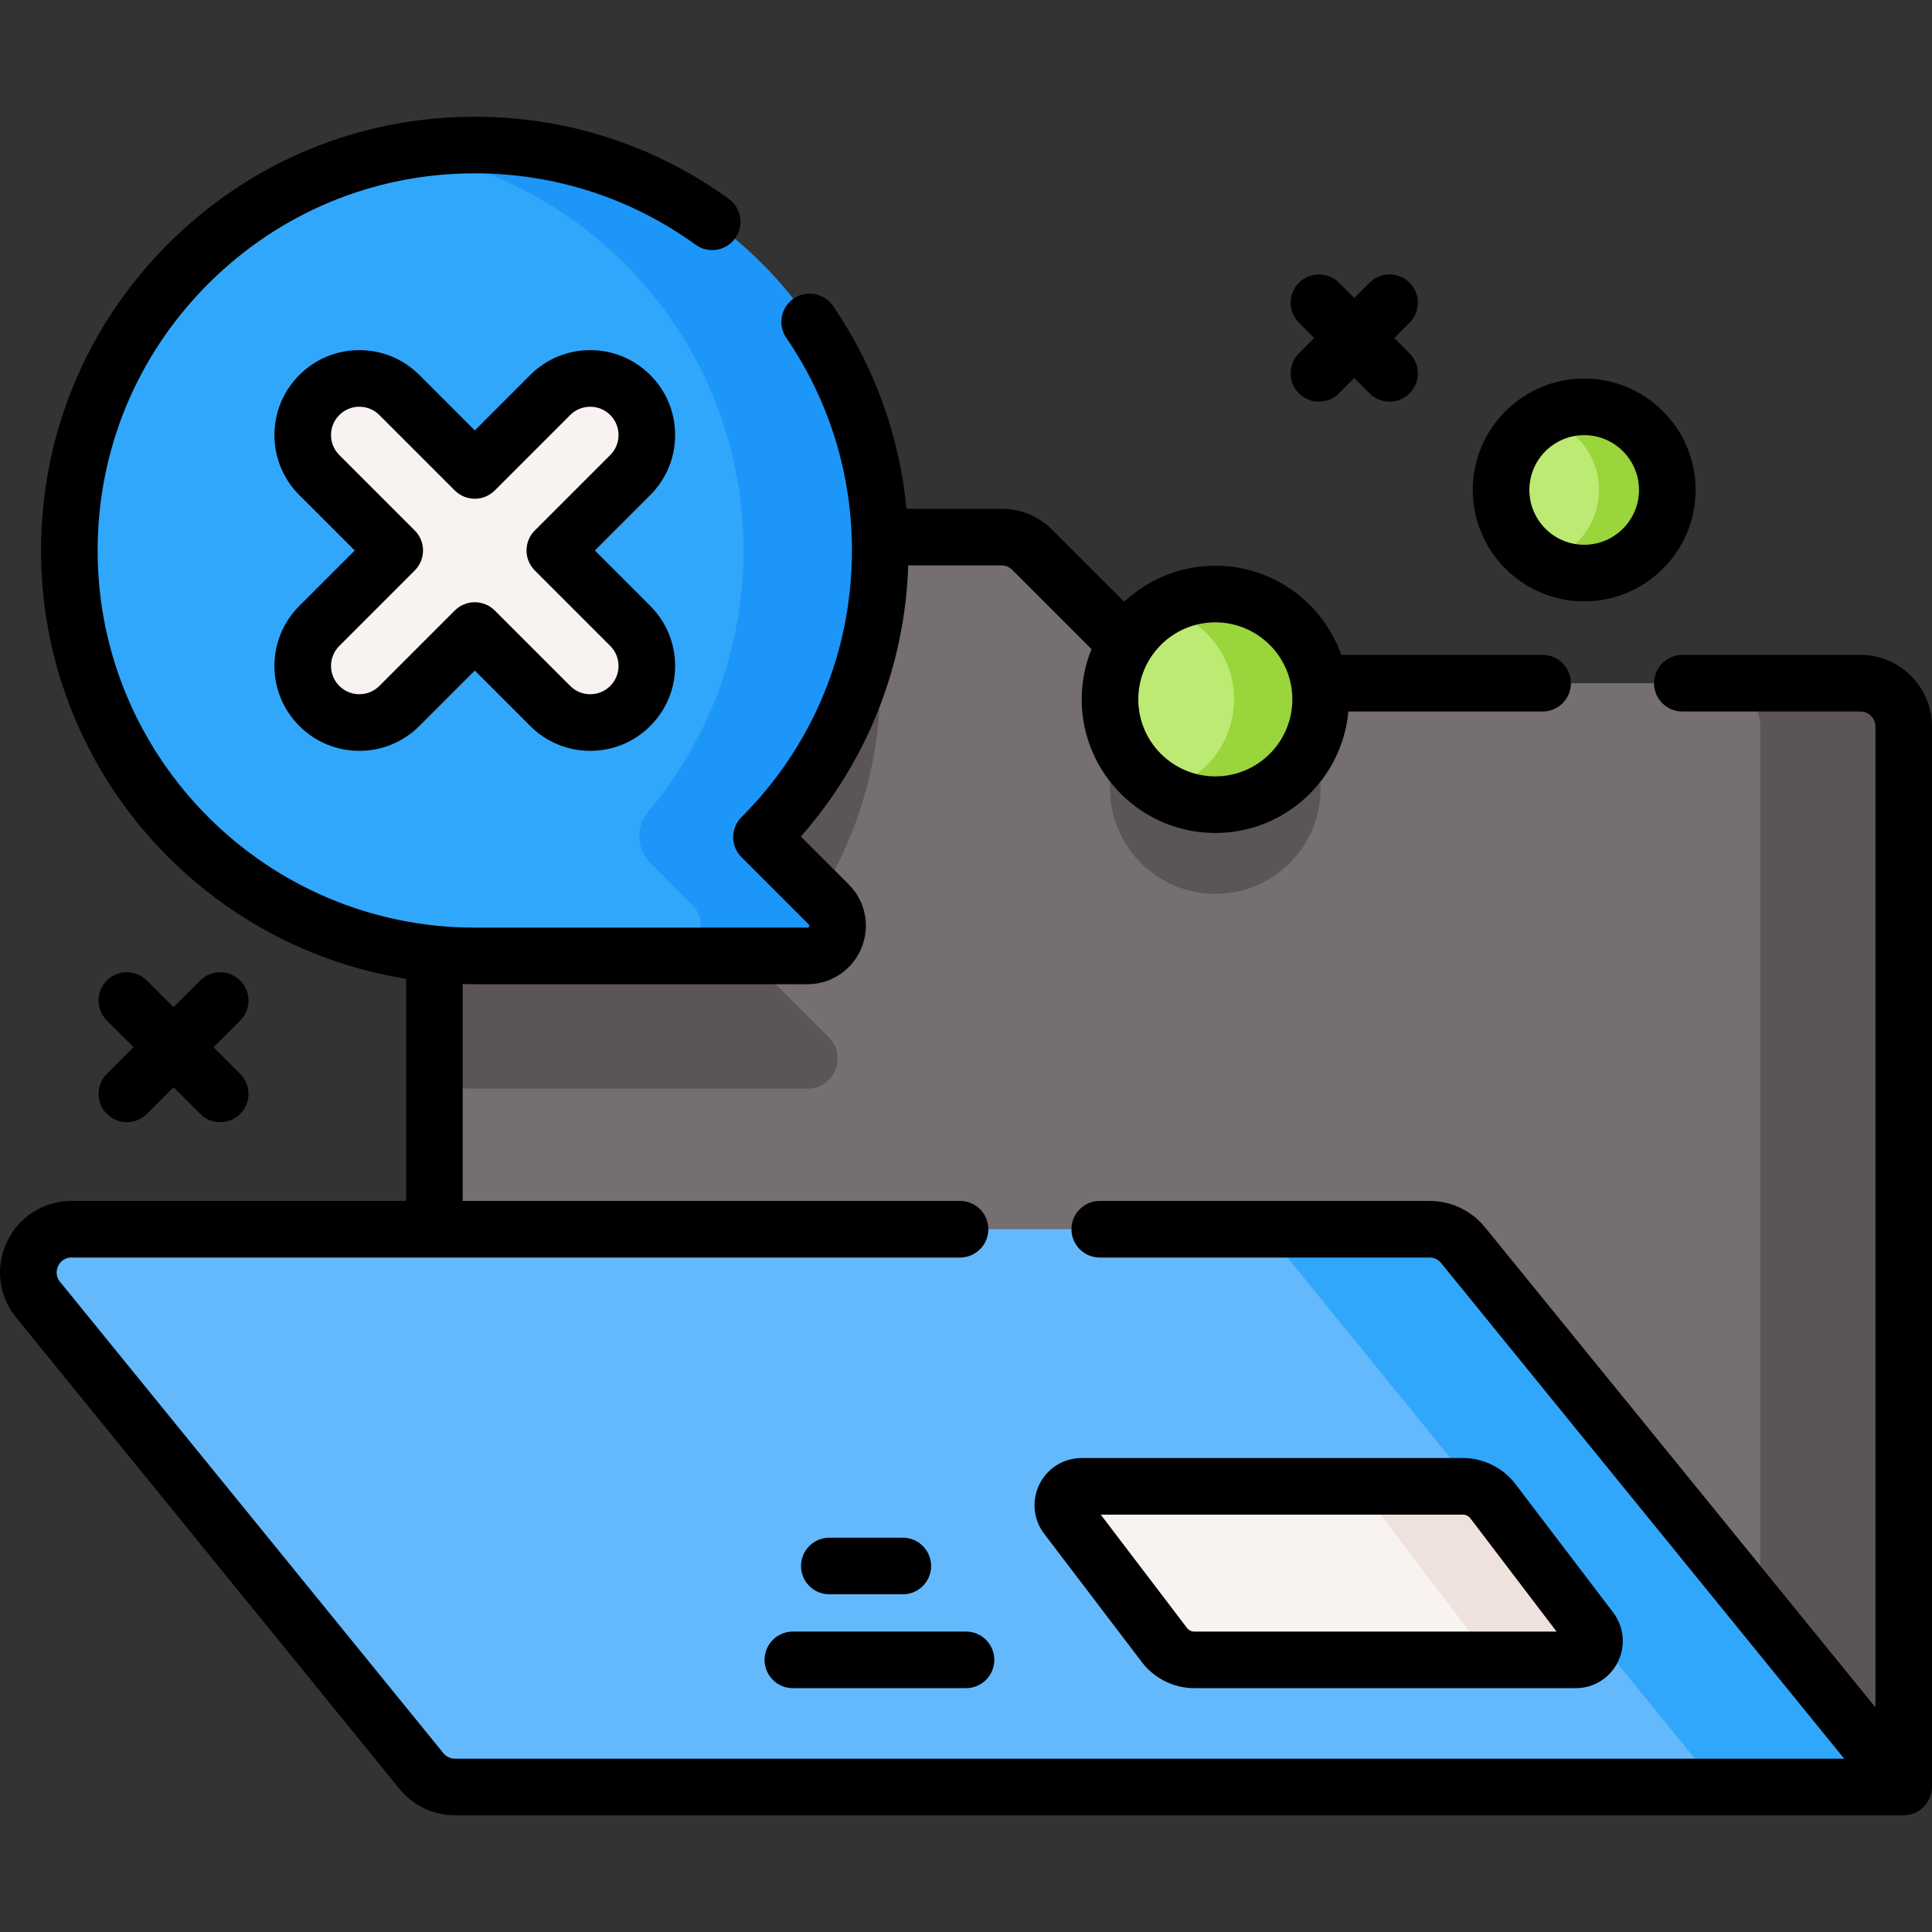 <svg id="Capa_1" enable-background="new 0 0 512.005 512.005" height="512" viewBox="0 0 512.005 512.005" width="512" xmlns="http://www.w3.org/2000/svg"><rect x="0" y="0" width="512.005" height="512.005" fill="#333333" stroke="none"/><g><g><path d="m504.505 192.505v281.06h-377.93c-6.33 0-11.45-5.13-11.45-11.45v-308.33c0-6.33 5.12-11.45 11.45-11.45h138.86c3.03 0 5.94 1.2 8.09 3.35l32.02 32.02c2.15 2.15 5.06 3.35 8.1 3.35h179.41c6.32 0 11.45 5.13 11.45 11.45z" fill="#756f6f"/><g fill="#5b5555"><circle cx="322.076" cy="208.968" r="27.913"/><path d="m219.615 274.855c5.04 5.03 1.48 13.65-5.65 13.65h-88.14c-3.61 0-7.18-.18-10.7-.52v-134.2c0-6.33 5.12-11.45 11.45-11.45h99.51c4.64 12.01 7.19 25.07 7.19 38.72 0 29.67-12.03 56.53-31.47 75.98z"/><path d="m504.505 192.505v281.06h-38.02v-281.06c0-6.32-5.12-11.45-11.45-11.45h38.02c6.32 0 11.45 5.13 11.45 11.45z"/></g><path d="m387.728 329.985 116.776 143.583h-383.94c-3.446 0-6.708-1.552-8.882-4.225l-101.589-124.91c-6.084-7.481-.761-18.673 8.882-18.673h359.871c3.446 0 6.708 1.552 8.882 4.225z" fill="#64b9fc"/><path d="m504.505 473.565h-49.24l-116.77-143.58c-2.18-2.67-5.44-4.23-8.88-4.23h49.23c3.45 0 6.71 1.56 8.88 4.23z" fill="#31a7fb"/><path d="m417.555 439.889h-101.018c-3.123 0-6.066-1.459-7.958-3.944l-25.889-34.017c-2.505-3.292-.158-8.028 3.979-8.028h101.018c3.123 0 6.066 1.459 7.958 3.944l25.889 34.017c2.505 3.291.157 8.028-3.979 8.028z" fill="#f8f3f1"/><path d="m417.555 439.887h-32.5c4.14 0 6.49-4.73 3.98-8.03l-25.89-34.01c-1.89-2.49-4.83-3.95-7.95-3.95h32.49c3.13 0 6.07 1.46 7.96 3.95l25.89 34.01c2.5 3.3.16 8.03-3.98 8.03z" fill="#efe2dd"/><path d="m233.274 145.886c0-59.343-48.107-107.45-107.449-107.45-59.288 0-107.451 48.163-107.451 107.451.001 59.343 48.107 107.449 107.45 107.449h88.14c7.126 0 10.695-8.616 5.656-13.655l-17.817-17.817c19.444-19.444 31.471-46.306 31.471-75.978z" fill="#31a7fb"/><path d="m219.615 239.685c5.04 5.04 1.48 13.65-5.65 13.65h-36.24c7.12 0 10.69-8.61 5.65-13.65l-11.048-11.054c-3.675-3.677-3.908-9.546-.558-13.521 15.763-18.696 25.266-42.855 25.266-69.225 0-53.16-38.61-97.31-89.32-105.92 4.907-.842 9.926-1.343 15.032-1.487 60.092-1.693 109.513 45.47 110.513 105.577.506 30.394-11.616 57.971-31.455 77.81z" fill="#1c96f9"/><path d="m147.037 145.886 19.988-19.988c5.858-5.858 5.858-15.355 0-21.213-5.857-5.858-15.355-5.858-21.213 0l-19.988 19.988-19.988-19.988c-5.857-5.858-15.355-5.858-21.213 0-5.858 5.857-5.858 15.355 0 21.213l19.988 19.988-19.988 19.988c-5.858 5.858-5.858 15.355 0 21.213 2.929 2.929 6.768 4.394 10.606 4.394s7.678-1.464 10.606-4.394l19.988-19.988 19.988 19.988c2.929 2.929 6.767 4.394 10.606 4.394 3.838 0 7.678-1.465 10.606-4.394 5.858-5.857 5.858-15.355 0-21.213z" fill="#f8f3f1"/><circle cx="322.076" cy="185.34" fill="#bcea73" r="27.913"/><path d="m349.987 185.337c0 15.421-12.5 27.922-27.909 27.922-5.166 0-10.013-1.403-14.159-3.865 10.957-2.526 19.121-12.335 19.121-24.057 0-11.71-8.151-21.532-19.108-24.057 4.146-2.449 8.98-3.852 14.146-3.852 15.408-.001 27.909 12.5 27.909 27.909z" fill="#99d53b"/><circle cx="419.83" cy="129.845" fill="#bcea73" r="22.027"/><path d="m441.856 129.843c0 12.17-9.865 22.034-22.025 22.034-4.077 0-7.902-1.107-11.173-3.05 8.647-1.993 15.089-9.734 15.089-18.984 0-9.241-6.432-16.992-15.079-18.985 3.271-1.933 7.086-3.04 11.163-3.04 12.16 0 22.025 9.865 22.025 22.025z" fill="#99d53b"/></g><g><path d="m512.004 192.508c0-10.448-8.501-18.949-18.949-18.949h-47.216c-4.142 0-7.5 3.358-7.5 7.5s3.358 7.5 7.5 7.5h47.216c2.177 0 3.949 1.771 3.949 3.949v259.951l-103.457-127.207c-3.614-4.443-8.972-6.992-14.7-6.992h-87.397c-4.142 0-7.5 3.358-7.5 7.5s3.358 7.5 7.5 7.5h87.396c1.194 0 2.31.531 3.063 1.457l106.828 131.351h-368.172c-1.194 0-2.311-.531-3.064-1.458l-101.59-124.91c-1.42-1.747-.824-3.51-.502-4.187.322-.678 1.315-2.253 3.566-2.253h235.448c4.142 0 7.5-3.358 7.5-7.5s-3.358-7.5-7.5-7.5h-131.801v-57.471c1.064.029 2.131.047 3.202.047h88.14c6.291 0 11.912-3.755 14.319-9.567 2.407-5.813 1.089-12.442-3.36-16.891l-12.683-12.683c17.591-19.995 27.565-45.138 28.461-71.862h24.729c1.055 0 2.047.411 2.792 1.156l21.044 21.044c-1.673 4.111-2.604 8.601-2.604 13.306 0 19.527 15.886 35.413 35.413 35.413 18.44 0 33.627-14.171 35.26-32.193h51.477c4.142 0 7.5-3.358 7.5-7.5s-3.358-7.5-7.5-7.5h-53.346c-4.866-13.751-17.993-23.632-33.39-23.632-9.329 0-17.822 3.632-24.154 9.55l-19.093-19.094c-3.579-3.579-8.337-5.55-13.399-5.55h-25.201c-1.839-19.271-8.462-37.674-19.464-53.761-2.339-3.419-7.006-4.295-10.425-1.957s-4.295 7.006-1.957 10.425c11.377 16.635 17.391 36.12 17.391 56.346 0 26.697-10.397 51.797-29.275 70.675-2.929 2.929-2.929 7.678 0 10.606l17.817 17.817c.126.126.236.236.108.544-.127.308-.282.308-.46.308h-88.14c-55.112 0-99.949-44.837-99.95-99.949 0-26.671 10.403-51.763 29.295-70.655s43.984-29.296 70.655-29.296c21.175 0 41.41 6.543 58.517 18.919 3.357 2.429 8.046 1.676 10.473-1.68 2.428-3.356 1.676-8.045-1.68-10.473-19.681-14.24-42.957-21.767-67.31-21.767-30.678 0-59.537 11.964-81.262 33.689-21.724 21.726-33.688 50.586-33.688 81.263 0 57.19 41.984 104.752 96.748 113.503v58.87h-88.647c-7.383 0-13.94 4.142-17.112 10.81-3.171 6.667-2.248 14.367 2.411 20.095l101.59 124.911c3.614 4.444 8.973 6.993 14.701 6.993h383.939c4.031.05 7.565-3.467 7.499-7.504v-281.057zm-189.928-27.581c11.255 0 20.413 9.157 20.413 20.413s-9.157 20.413-20.413 20.413-20.413-9.157-20.413-20.413 9.157-20.413 20.413-20.413z"/><path d="m276.722 406.47 25.889 34.017c3.289 4.322 8.495 6.902 13.926 6.902h101.018c4.784 0 9.075-2.663 11.2-6.949s1.645-9.314-1.252-13.122l-25.889-34.017c-3.289-4.322-8.495-6.902-13.926-6.902h-101.019c-4.784 0-9.076 2.663-11.2 6.95-2.124 4.288-1.644 9.315 1.253 13.121zm110.966-5.07c.776 0 1.52.369 1.989.986l22.834 30.003h-95.974c-.776 0-1.52-.369-1.989-.986l-22.834-30.003z"/><path d="m202.618 439.887c0 4.142 3.358 7.5 7.5 7.5h45.887c4.142 0 7.5-3.358 7.5-7.5s-3.358-7.5-7.5-7.5h-45.887c-4.142 0-7.5 3.358-7.5 7.5z"/><path d="m239.259 422.511c4.142 0 7.5-3.358 7.5-7.5s-3.358-7.5-7.5-7.5h-19.477c-4.142 0-7.5 3.358-7.5 7.5s3.358 7.5 7.5 7.5z"/><path d="m178.918 115.292c0-6.01-2.341-11.661-6.59-15.909-4.25-4.25-9.9-6.591-15.91-6.591s-11.661 2.341-15.91 6.591l-14.685 14.685-14.683-14.686c-4.25-4.25-9.9-6.59-15.91-6.59s-11.661 2.341-15.91 6.59c-4.25 4.25-6.59 9.9-6.59 15.91s2.34 11.66 6.59 15.91l14.684 14.685-14.684 14.684c-4.25 4.25-6.59 9.9-6.59 15.91s2.341 11.661 6.59 15.909c4.25 4.25 9.9 6.591 15.91 6.591s11.661-2.341 15.91-6.59l14.684-14.685 14.685 14.685c4.25 4.25 9.9 6.59 15.91 6.59s11.66-2.34 15.91-6.59 6.59-9.9 6.59-15.91-2.34-11.66-6.59-15.91l-14.685-14.685 14.685-14.685c4.249-4.249 6.589-9.899 6.589-15.909zm-17.197 5.303-19.988 19.988c-2.929 2.929-2.929 7.678 0 10.606l19.988 19.988c1.417 1.417 2.197 3.3 2.197 5.303s-.78 3.887-2.197 5.303-3.3 2.197-5.303 2.197-3.887-.78-5.303-2.197l-19.988-19.988c-1.406-1.407-3.314-2.197-5.303-2.197s-3.897.79-5.303 2.197l-19.988 19.988c-1.416 1.416-3.299 2.196-5.303 2.196s-3.887-.78-5.303-2.197c-1.417-1.416-2.197-3.299-2.197-5.303 0-2.003.78-3.887 2.197-5.303l19.987-19.988c2.929-2.929 2.929-7.678 0-10.606l-19.987-19.988c-1.417-1.417-2.197-3.3-2.197-5.303s.78-3.887 2.197-5.303c1.416-1.417 3.299-2.197 5.303-2.197s3.887.78 5.303 2.197l19.987 19.988c1.406 1.407 3.314 2.197 5.303 2.197s3.897-.79 5.303-2.197l19.988-19.988c1.417-1.417 3.299-2.197 5.303-2.197s3.886.78 5.303 2.198c1.417 1.416 2.197 3.299 2.197 5.303.001 2.003-.779 3.886-2.196 5.303z"/><path d="m419.83 159.372c16.281 0 29.527-13.246 29.527-29.527s-13.246-29.527-29.527-29.527-29.527 13.246-29.527 29.527 13.246 29.527 29.527 29.527zm0-44.054c8.01 0 14.527 6.517 14.527 14.527s-6.517 14.527-14.527 14.527-14.527-6.517-14.527-14.527 6.517-14.527 14.527-14.527z"/><path d="m344.229 104.248c1.464 1.464 3.384 2.197 5.303 2.197s3.839-.732 5.303-2.197l4.058-4.058 4.058 4.058c1.464 1.465 3.384 2.197 5.303 2.197s3.839-.732 5.303-2.197c2.929-2.929 2.929-7.677 0-10.606l-4.058-4.058 4.058-4.058c2.929-2.929 2.929-7.678 0-10.606-2.929-2.929-7.678-2.929-10.606 0l-4.058 4.058-4.058-4.058c-2.929-2.929-7.678-2.929-10.606 0-2.929 2.929-2.929 7.677 0 10.606l4.058 4.058-4.058 4.058c-2.93 2.929-2.93 7.678 0 10.606z"/><path d="m28.317 295.193c1.464 1.464 3.384 2.197 5.303 2.197s3.839-.732 5.303-2.197l7.065-7.065 7.065 7.065c1.464 1.464 3.384 2.197 5.303 2.197s3.839-.732 5.303-2.197c2.929-2.929 2.929-7.678 0-10.606l-7.065-7.065 7.065-7.065c2.929-2.929 2.929-7.678 0-10.606-2.929-2.929-7.678-2.929-10.606 0l-7.065 7.065-7.065-7.065c-2.929-2.929-7.678-2.929-10.606 0-2.929 2.929-2.929 7.678 0 10.606l7.065 7.065-7.065 7.065c-2.93 2.928-2.93 7.677 0 10.606z"/></g></g></svg>